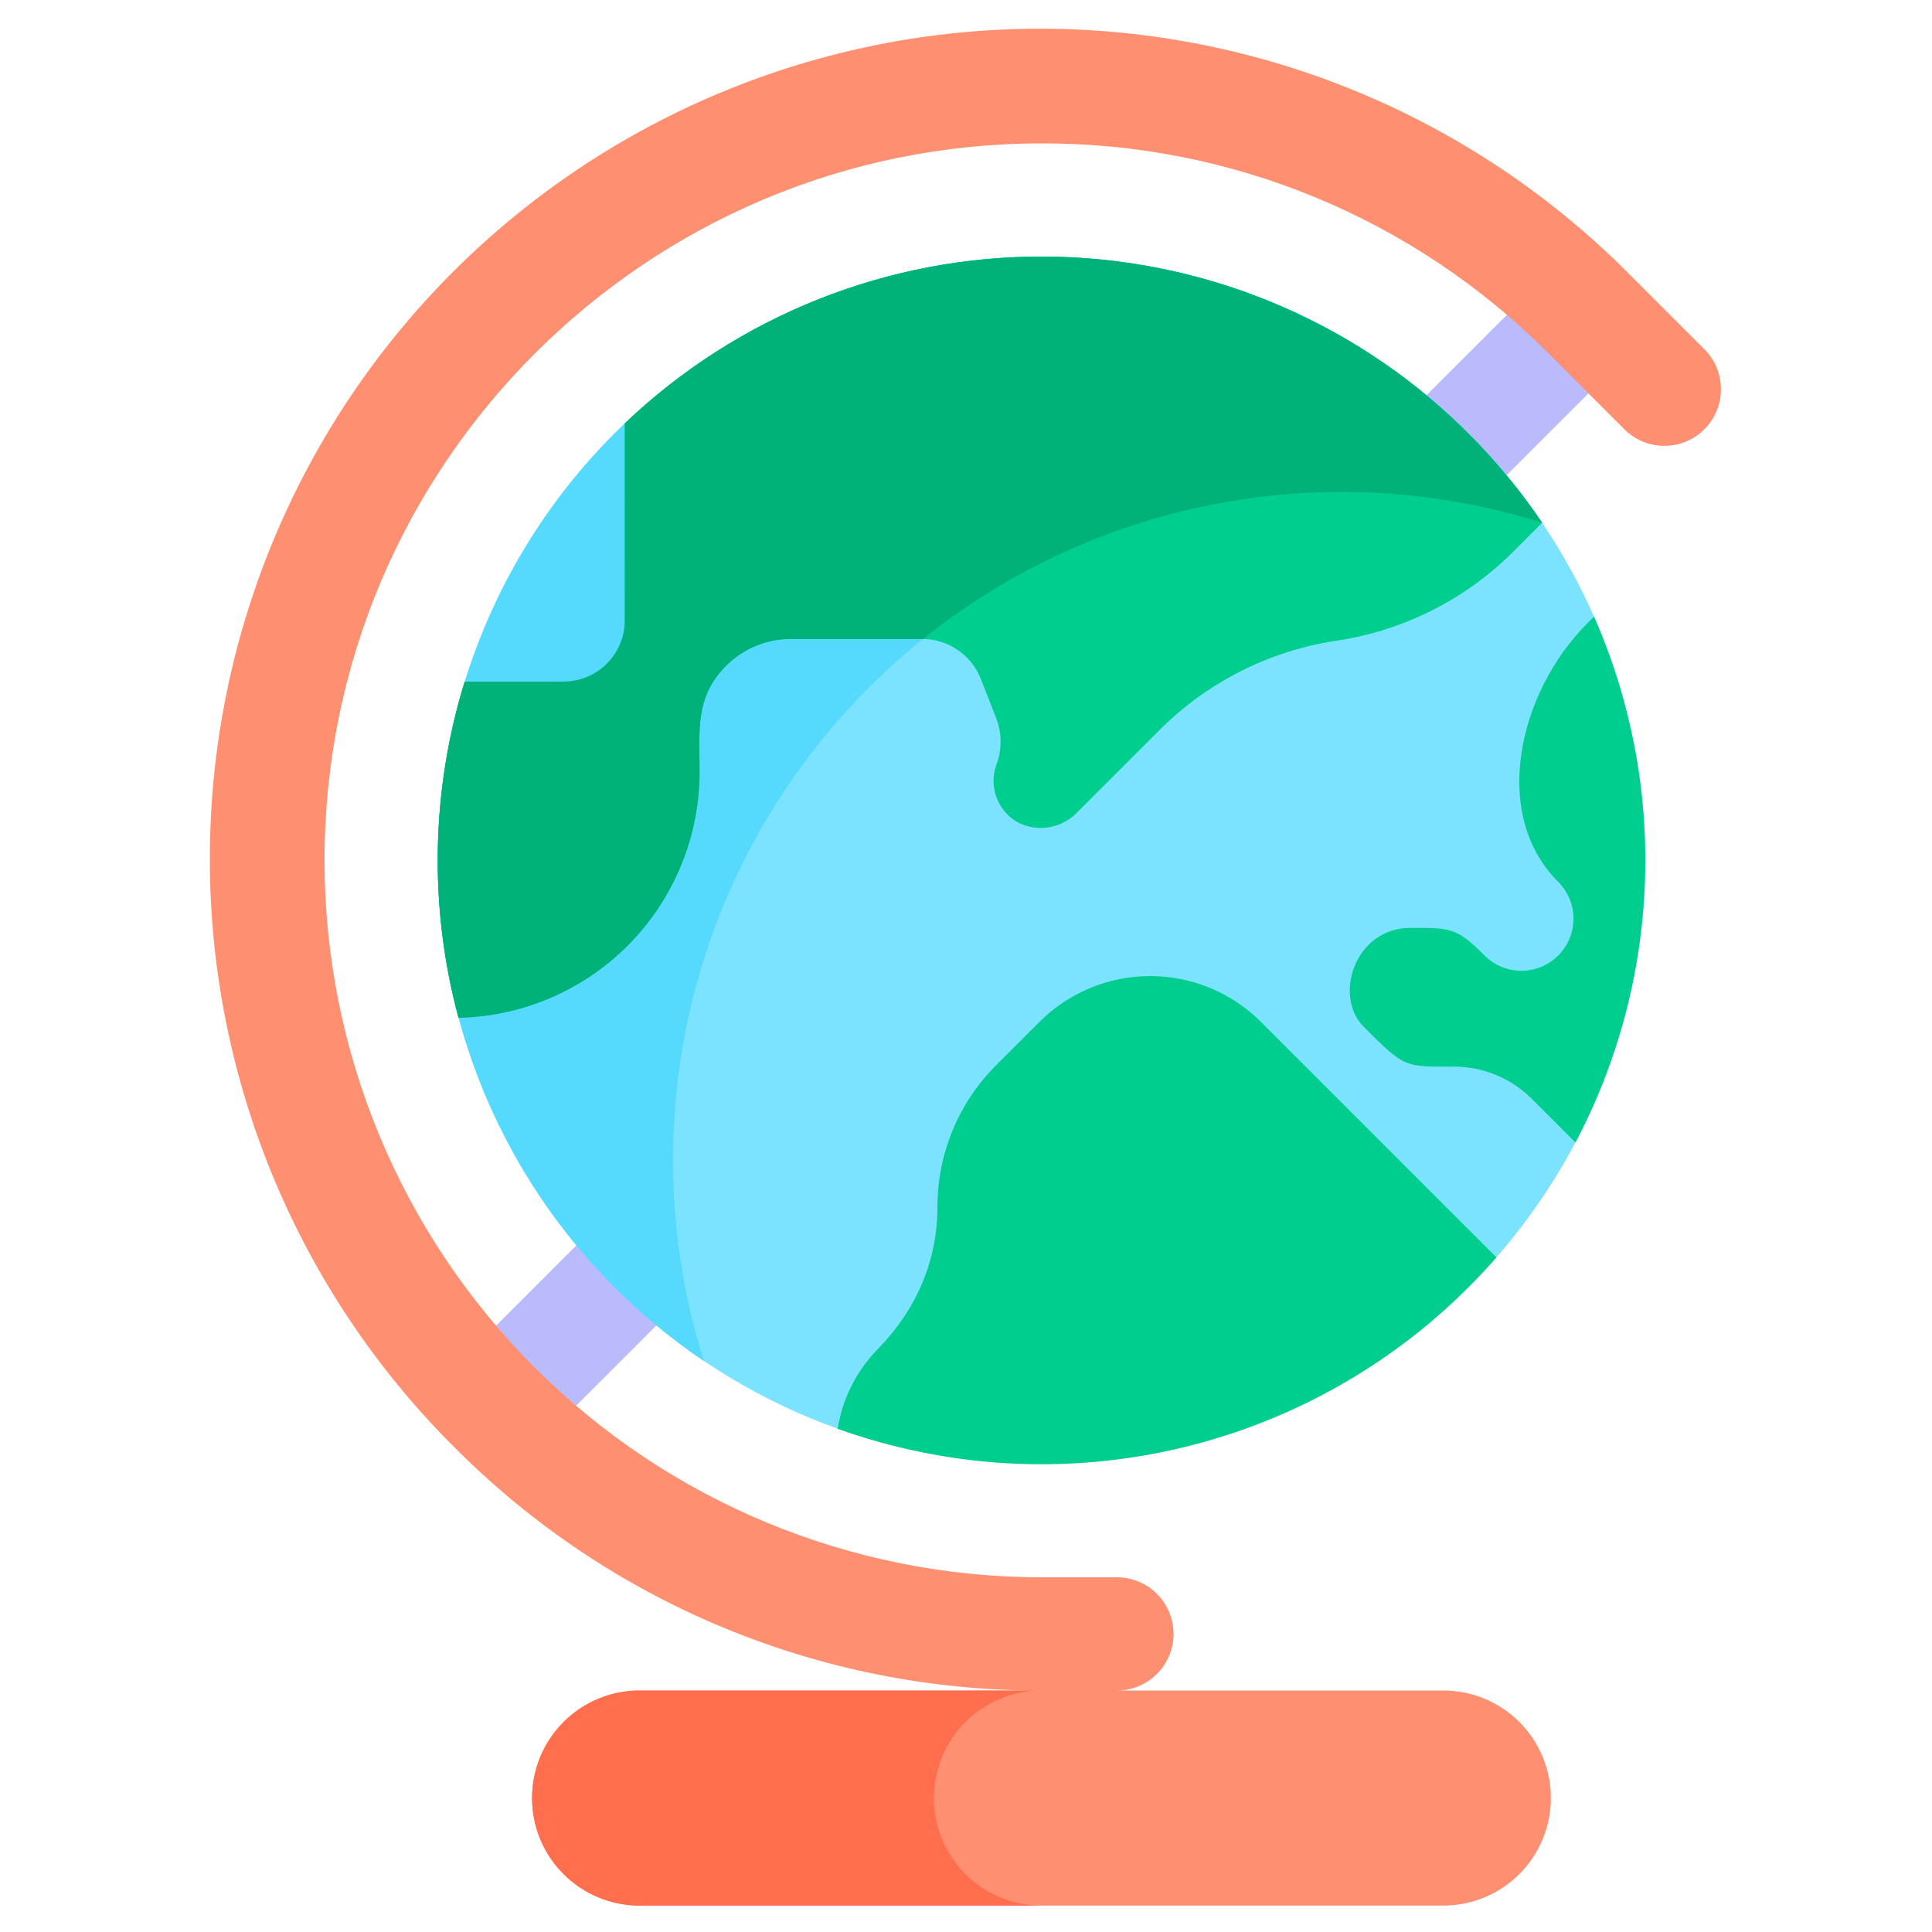 <svg width="512" height="512" viewBox="0 0 512 512" fill="none" xmlns="http://www.w3.org/2000/svg">
<path d="M120.393 362.393L410.393 72.393L431.606 93.606L141.606 383.606L120.393 362.393Z" fill="#B9BBFC"/>
<path d="M396.562 333.215C423.252 302.666 437.335 263.115 435.957 222.573C434.579 182.03 417.844 143.526 389.142 114.86C388.601 114.319 388.05 113.794 387.503 113.26C357.829 84.421 318.137 68.2 276.758 68.002C235.38 67.804 195.534 83.646 165.587 112.2C164.669 113.075 163.76 113.962 162.859 114.86C132.851 144.867 115.992 185.566 115.992 228.002C115.991 270.439 132.849 311.138 162.856 341.146C192.863 371.154 233.561 388.012 275.998 388.013C318.435 388.013 359.134 371.156 389.142 341.149C391.721 338.568 394.194 335.924 396.562 333.215Z" fill="#7CE3FF"/>
<path d="M230.242 182.245C234.801 177.686 239.603 173.376 244.626 169.335C267.349 151.14 294.2 138.815 322.81 133.446C351.421 128.077 380.913 129.829 408.686 138.548C402.942 130.047 396.398 122.115 389.142 114.861C388.601 114.32 388.05 113.795 387.503 113.261C357.83 84.421 318.137 68.2 276.759 68.002C235.38 67.804 195.534 83.645 165.586 112.2C164.669 113.075 163.76 113.962 162.858 114.86C146.179 131.557 133.397 151.735 125.428 173.95C117.46 196.165 114.501 219.868 116.765 243.36C119.029 266.852 126.458 289.553 138.522 309.838C150.586 330.122 166.985 347.489 186.546 360.694C176.807 329.798 175.732 296.823 183.436 265.358C191.141 233.893 207.331 205.146 230.242 182.245Z" fill="#55DAFE"/>
<path d="M387.502 113.261C357.829 84.421 318.136 68.2 276.757 68.002C235.379 67.804 195.533 83.645 165.586 112.2L165.592 164.424C165.591 168.724 163.883 172.848 160.842 175.889C157.802 178.93 153.678 180.639 149.378 180.64H123.141C114.213 209.582 113.643 240.457 121.497 269.709C138.554 269.369 154.799 262.356 166.745 250.174C178.69 237.993 185.384 221.614 185.391 204.553C185.391 193.364 184.151 184.709 192.462 176.397C196.99 171.869 203.13 169.326 209.534 169.325H244.378C244.46 169.325 244.539 169.333 244.62 169.334C247.941 169.381 251.173 170.416 253.904 172.308C256.634 174.2 258.739 176.863 259.95 179.956L264.062 190.47C265.536 194.407 265.532 198.745 264.051 202.679C263.207 205.031 263.079 207.581 263.684 210.006C264.29 212.431 265.6 214.622 267.451 216.302C272.351 220.765 280.439 220.317 285.129 215.628L307.323 193.433C320.014 180.741 336.444 172.455 354.195 169.795C371.95 167.137 388.383 158.851 401.078 146.156L408.687 138.547C403.396 130.721 397.425 123.377 390.845 116.6L387.502 113.261Z" fill="#00CE8E"/>
<path d="M408.686 138.546C403.389 130.727 397.42 123.386 390.846 116.605L387.503 113.262C357.83 84.422 318.137 68.201 276.759 68.003C235.38 67.805 195.534 83.646 165.587 112.2L165.593 164.424C165.593 168.725 163.884 172.849 160.843 175.89C157.803 178.932 153.678 180.64 149.378 180.641H123.142C114.214 209.583 113.644 240.458 121.498 269.71C138.555 269.37 154.8 262.357 166.746 250.175C178.691 237.994 185.385 221.615 185.392 204.554C185.392 193.365 184.152 184.71 192.463 176.398C196.991 171.87 203.131 169.327 209.535 169.326H244.384C244.466 169.326 244.545 169.334 244.626 169.335C267.338 151.12 294.188 138.782 322.803 133.412C351.418 128.042 380.915 129.806 408.686 138.547V138.546Z" fill="#00B27A"/>
<path d="M422.426 163.415L420.701 165.14C402.489 183.35 394.883 215.64 412.948 233.708C415.536 236.296 416.99 239.806 416.99 243.466C416.99 247.127 415.536 250.637 412.948 253.225C410.36 255.813 406.85 257.267 403.189 257.267C399.529 257.267 396.019 255.813 393.431 253.225C385.967 245.76 384.431 245.897 373.819 245.897C358.985 245.897 353.325 264.034 361.38 272.088C372.463 283.172 372.18 282.669 385.334 282.669C392.943 282.671 400.25 285.646 405.696 290.961L417.51 302.77C428.762 281.409 435.048 257.783 435.899 233.654C436.75 209.526 432.145 185.516 422.426 163.415Z" fill="#00CE8E"/>
<path d="M389.142 341.148C391.722 338.568 394.195 335.924 396.562 333.215L334.178 270.825C326.389 263.04 315.828 258.667 304.816 258.667C293.804 258.667 283.243 263.04 275.455 270.825L263.942 282.338C254.017 292.264 248.442 305.725 248.442 319.761C248.442 333.396 243.412 346.477 232.622 357.52C226.975 363.288 223.26 370.668 221.989 378.64C250.539 388.876 281.411 390.787 311.006 384.149C340.6 377.511 367.698 362.598 389.142 341.148Z" fill="#00CE8E"/>
<path d="M451.563 92.437L431.563 72.437C411.152 51.924 386.896 35.639 360.182 24.514C333.468 13.39 304.822 7.645 275.885 7.609C246.948 7.573 218.287 13.245 191.546 24.302C164.804 35.359 140.507 51.584 120.045 72.045C99.583 92.507 83.359 116.805 72.302 143.546C61.245 170.288 55.572 198.948 55.609 227.885C55.645 256.823 61.39 285.469 72.514 312.182C83.638 338.896 99.923 363.153 120.437 383.563C140.818 404.056 165.061 420.303 191.763 431.364C218.466 442.425 247.097 448.079 276 448H169.5C161.941 448 154.692 451.003 149.347 456.347C144.002 461.692 141 468.941 141 476.5C141 484.059 144.002 491.308 149.347 496.653C154.692 501.997 161.941 505 169.5 505H382.5C390.058 505 397.307 501.997 402.652 496.653C407.997 491.308 411 484.059 411 476.5C411 468.941 407.997 461.692 402.652 456.347C397.307 451.003 390.058 448 382.5 448H296C299.978 448 303.793 446.42 306.606 443.607C309.419 440.794 311 436.978 311 433C311 429.022 309.419 425.206 306.606 422.393C303.793 419.58 299.978 418 296 418H276C225.608 418 177.281 397.982 141.649 362.35C106.017 326.718 86 278.391 86 228C86 123.233 171.233 38 276 38C300.961 37.932 325.688 42.815 348.749 52.367C371.81 61.92 392.748 75.951 410.351 93.649L430.351 113.649C431.738 115.066 433.393 116.194 435.219 116.968C437.045 117.741 439.006 118.145 440.99 118.156C442.973 118.166 444.939 117.783 446.773 117.029C448.607 116.275 450.274 115.165 451.676 113.763C453.079 112.36 454.189 110.694 454.943 108.859C455.697 107.025 456.08 105.059 456.069 103.076C456.059 101.093 455.655 99.131 454.881 97.305C454.108 95.479 452.98 93.824 451.563 92.437Z" fill="#FF8F71"/>
<path d="M247.5 476.5C247.5 468.941 250.502 461.692 255.847 456.347C261.192 451.003 268.441 448 276 448H169.5C161.941 448 154.692 451.003 149.347 456.347C144.002 461.692 141 468.941 141 476.5C141 484.059 144.002 491.308 149.347 496.653C154.692 501.997 161.941 505 169.5 505H276C268.441 505 261.192 501.997 255.847 496.653C250.502 491.308 247.5 484.059 247.5 476.5Z" fill="#FF6F4D"/>
</svg>
